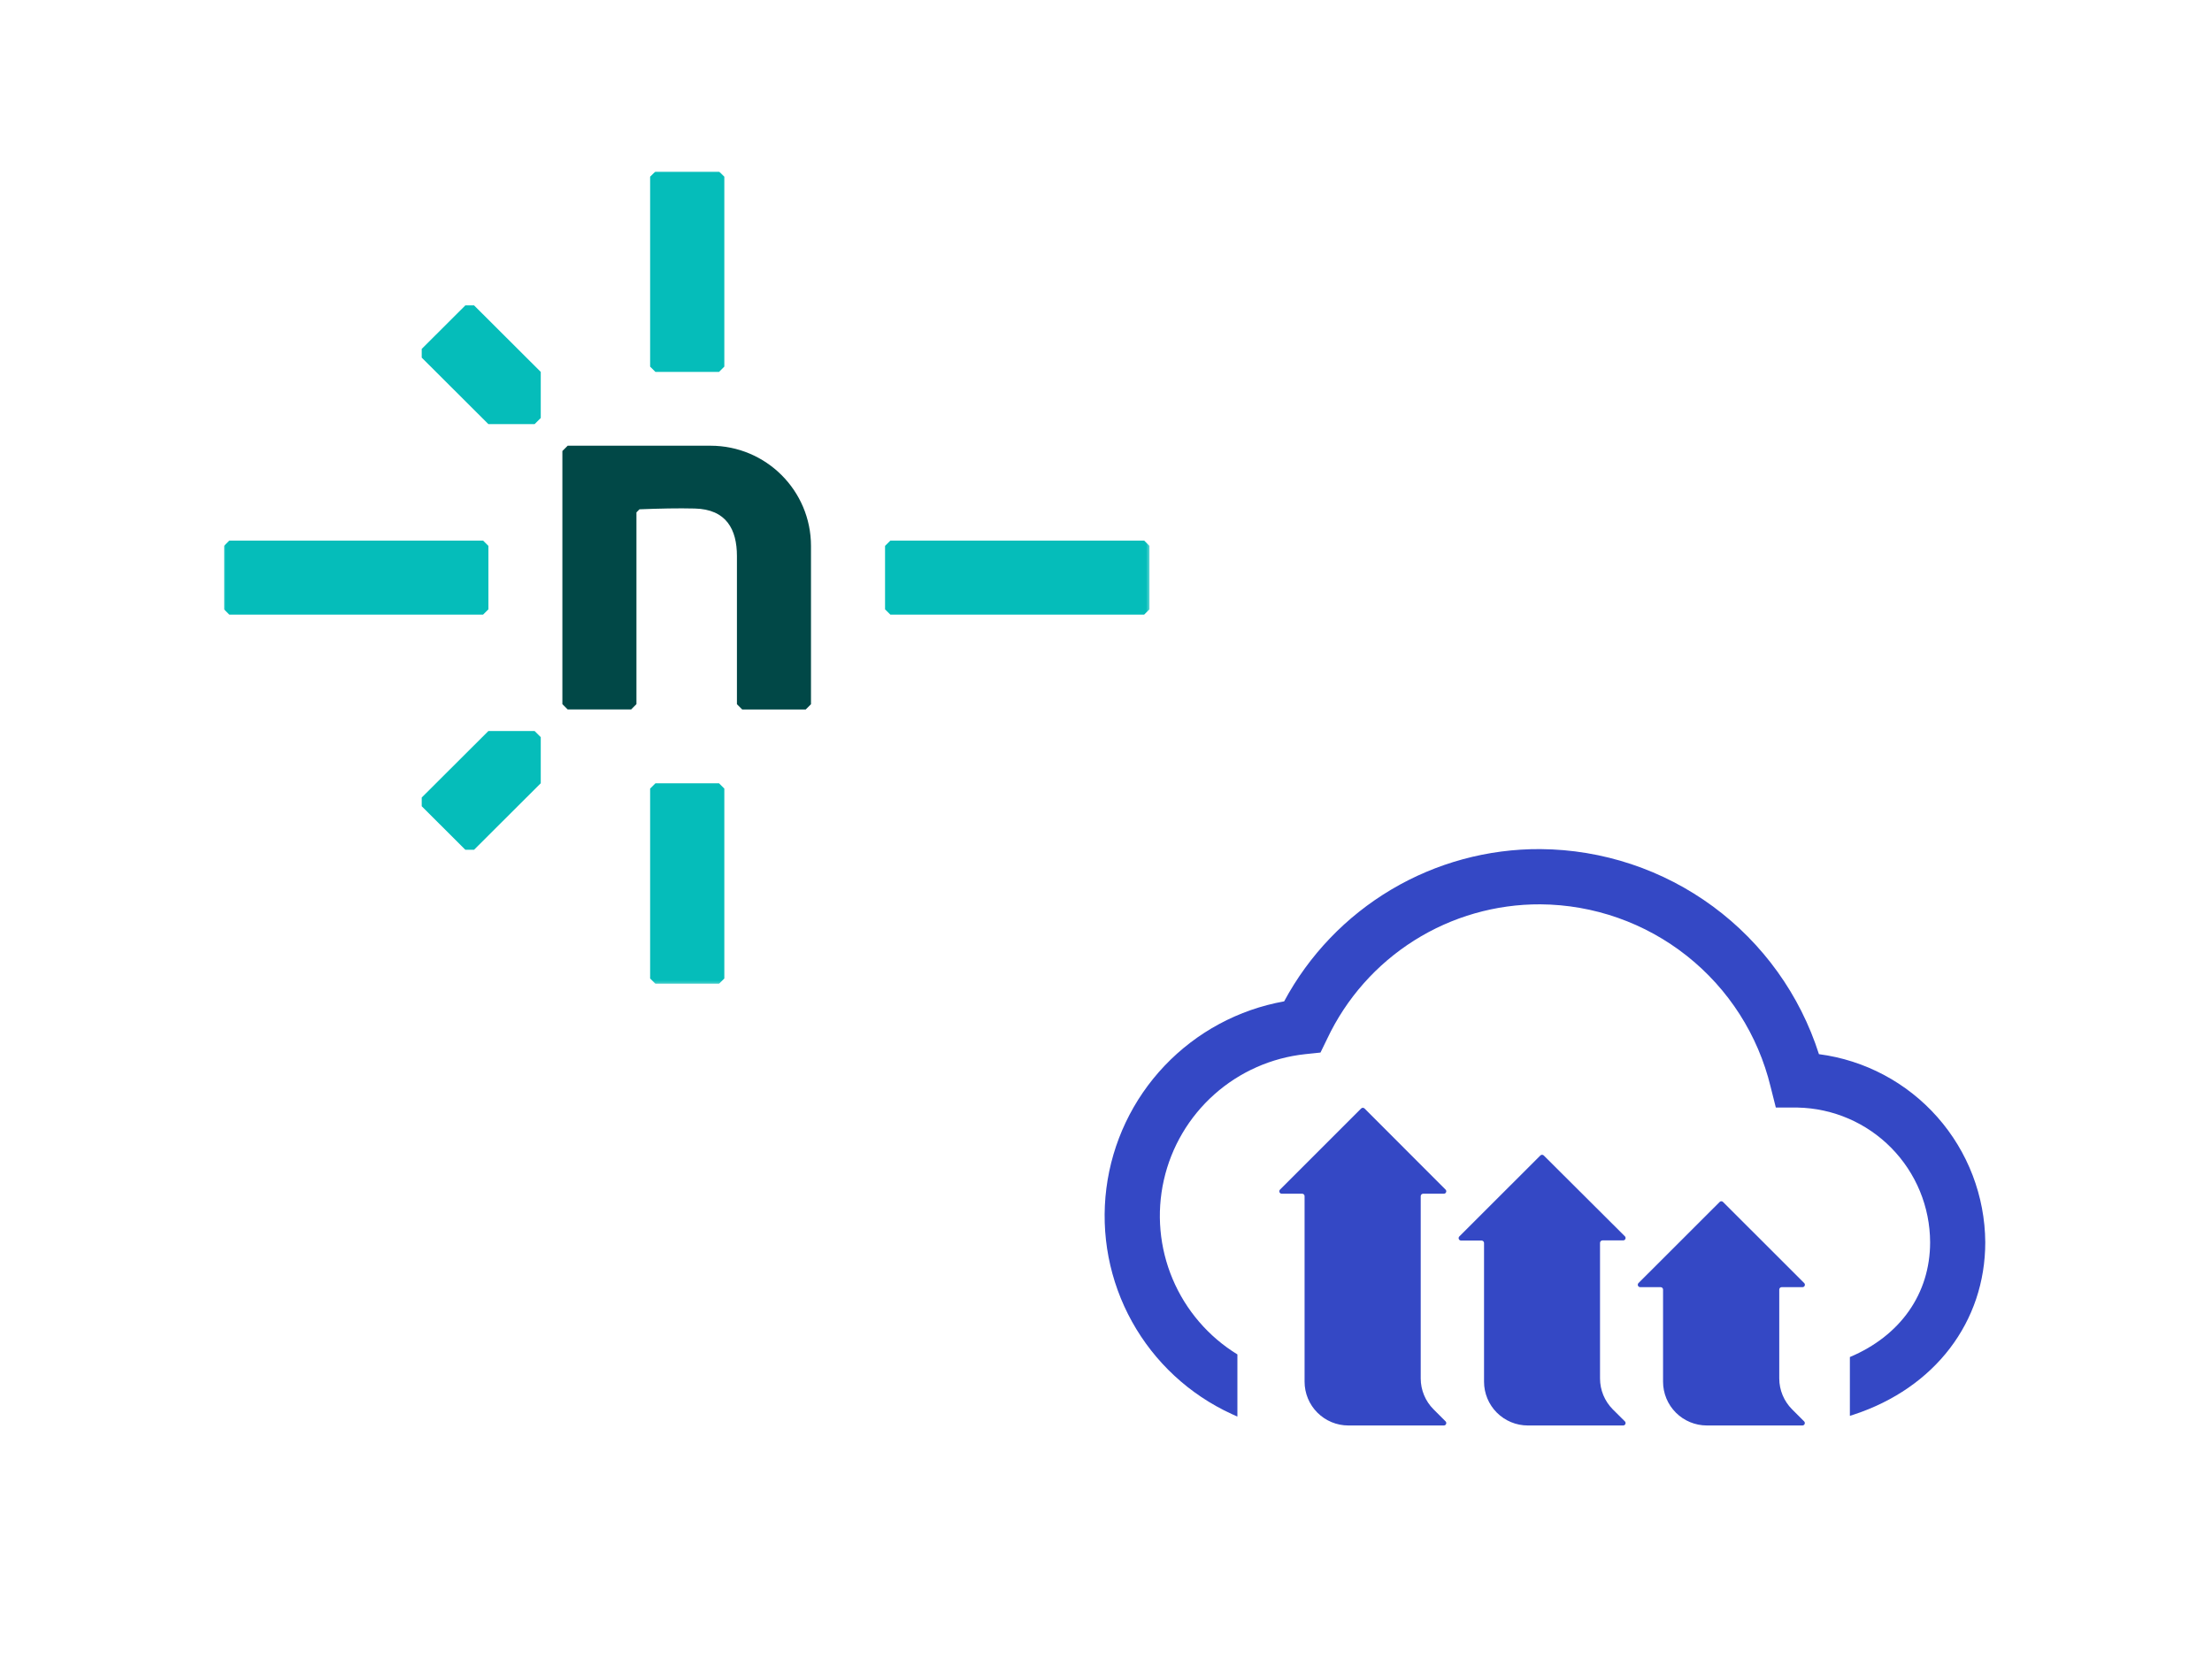 <svg xmlns="http://www.w3.org/2000/svg" width="800" height="600" fill="none" viewBox="0 0 800 600"><rect width="800" height="600" fill="#fff"/><mask id="mask0_1_2" style="mask-type:luminance" width="335" height="294" x="81" y="62" maskUnits="userSpaceOnUse"><path fill="#fff" d="M415.7 62H81V355.8H415.7V62Z"/></mask><g mask="url(#mask0_1_2)"><path fill="#05BDBA" d="M171.455 307.325H168.295L152.52 291.588V288.436L176.636 264.379H193.344L195.572 266.601V283.268L171.455 307.325Z"/><path fill="#05BDBA" d="M152.52 129.339V126.187L168.295 110.45H171.455L195.572 134.507V151.174L193.344 153.396H176.636L152.52 129.339Z"/><path fill="#014847" d="M291.389 256.601H268.438L266.521 254.689V201.097C266.521 191.562 262.765 184.171 251.238 183.913C245.306 183.758 238.52 183.913 231.267 184.197L230.179 185.308V254.663L228.262 256.575H205.311L203.394 254.663V163.112L205.311 161.2H256.963C277.038 161.2 293.306 177.427 293.306 197.453V254.689L291.389 256.601Z"/><path fill="#05BDBA" d="M174.719 222.285H82.917L81 220.373V197.427L82.917 195.515H174.719L176.636 197.427V220.373L174.719 222.285Z"/><path fill="#05BDBA" d="M413.81 222.285H322.007L320.09 220.373V197.427L322.007 195.515H413.81L415.726 197.427V220.373L413.81 222.285Z"/><path fill="#05BDBA" d="M235.126 132.595V63.912L237.043 62H260.045L261.962 63.912V132.595L260.045 134.507H237.043L235.126 132.595Z"/><path fill="#05BDBA" d="M235.126 353.888V285.206L237.043 283.294H260.045L261.962 285.206V353.888L260.045 355.8H237.043L235.126 353.888Z"/></g><path fill="#3448C5" d="M657.847 381.252C651.021 359.848 637.603 341.15 619.512 327.83C601.42 314.51 579.581 307.25 557.116 307.089C538.122 306.98 519.458 312.048 503.128 321.749C486.798 331.45 473.42 345.418 464.432 362.15C447.912 365.111 432.768 373.266 421.204 385.43C409.64 397.593 402.26 413.13 400.138 429.778C398.016 446.427 401.262 463.318 409.405 477.993C417.547 492.669 430.161 504.363 445.41 511.373L447.388 512.27H447.52V489.844C437.06 483.423 428.87 473.89 424.1 462.58C419.33 451.27 418.218 438.752 420.921 426.778C423.623 414.805 430.004 403.978 439.17 395.813C448.335 387.649 459.825 382.557 472.03 381.252L477.571 380.671L479.998 375.685C486.89 361.079 497.808 348.745 511.469 340.131C525.13 331.518 540.966 326.983 557.116 327.061C576.359 327.196 595.004 333.762 610.087 345.713C625.17 357.665 635.824 374.316 640.355 393.018L642.254 400.564H650.169C662.928 400.826 675.08 406.066 684.027 415.167C692.975 424.267 698.009 436.505 698.054 449.267C698.054 467.867 687.316 483.09 669.033 490.794V512.059L670.352 511.637C699.743 502.007 718 478.104 718 449.267C717.879 432.577 711.721 416.494 700.664 403.992C689.606 391.489 674.397 383.412 657.847 381.252Z"/><path fill="#3448C5" d="M518.438 509.684L522.818 514.064C522.936 514.186 523.016 514.339 523.048 514.506C523.081 514.672 523.063 514.845 522.999 515.002C522.934 515.159 522.825 515.293 522.685 515.389C522.545 515.485 522.381 515.538 522.211 515.542H487.649C483.451 515.542 479.424 513.874 476.456 510.905C473.487 507.936 471.819 503.91 471.819 499.712V432.593C471.819 432.362 471.727 432.141 471.564 431.977C471.401 431.814 471.179 431.722 470.948 431.722H463.561C463.389 431.724 463.221 431.675 463.077 431.581C462.933 431.487 462.82 431.353 462.752 431.195C462.684 431.037 462.665 430.862 462.696 430.693C462.728 430.524 462.808 430.368 462.928 430.245L492.266 400.907C492.347 400.825 492.444 400.759 492.55 400.715C492.656 400.67 492.771 400.647 492.886 400.647C493.001 400.647 493.116 400.67 493.222 400.715C493.329 400.759 493.425 400.825 493.506 400.907L522.818 430.245C522.936 430.367 523.016 430.52 523.048 430.687C523.081 430.853 523.063 431.026 522.999 431.183C522.934 431.34 522.825 431.474 522.685 431.57C522.545 431.666 522.381 431.719 522.211 431.722H514.718C514.485 431.722 514.26 431.813 514.093 431.976C513.925 432.138 513.828 432.36 513.821 432.593V498.551C513.832 502.726 515.491 506.727 518.438 509.684Z"/><path fill="#3448C5" d="M583.261 509.685L587.667 514.064C587.787 514.187 587.868 514.343 587.899 514.513C587.93 514.682 587.911 514.856 587.843 515.014C587.776 515.172 587.663 515.306 587.519 515.4C587.375 515.494 587.206 515.543 587.034 515.542H552.551C548.353 515.542 544.327 513.874 541.358 510.905C538.389 507.937 536.722 503.91 536.722 499.712V449.558C536.722 449.324 536.631 449.1 536.468 448.932C536.306 448.765 536.084 448.667 535.851 448.66H528.384C528.215 448.657 528.05 448.604 527.91 448.508C527.77 448.412 527.661 448.278 527.596 448.121C527.532 447.964 527.515 447.791 527.547 447.625C527.579 447.458 527.659 447.305 527.778 447.183L557.089 417.898C557.17 417.816 557.267 417.75 557.373 417.706C557.48 417.661 557.594 417.638 557.709 417.638C557.825 417.638 557.939 417.661 558.045 417.706C558.152 417.75 558.248 417.816 558.329 417.898L587.667 447.13C587.787 447.254 587.868 447.41 587.899 447.579C587.93 447.748 587.911 447.922 587.843 448.08C587.776 448.238 587.663 448.373 587.519 448.466C587.375 448.56 587.206 448.609 587.034 448.608H579.541C579.308 448.615 579.087 448.712 578.924 448.88C578.761 449.047 578.671 449.271 578.671 449.505V498.551C578.674 502.722 580.324 506.723 583.261 509.685Z"/><path fill="#3448C5" d="M648.111 509.684L652.491 514.064C652.609 514.186 652.689 514.339 652.721 514.506C652.753 514.672 652.736 514.845 652.672 515.002C652.607 515.159 652.498 515.293 652.358 515.389C652.218 515.485 652.053 515.538 651.884 515.541H617.296C613.097 515.541 609.071 513.874 606.102 510.905C603.133 507.936 601.466 503.91 601.466 499.712V466.39C601.466 466.159 601.374 465.937 601.211 465.774C601.047 465.611 600.826 465.519 600.595 465.519H593.208C593.033 465.521 592.861 465.47 592.715 465.373C592.57 465.276 592.457 465.137 592.391 464.974C592.326 464.812 592.311 464.633 592.348 464.462C592.385 464.291 592.474 464.135 592.601 464.015L621.939 434.704C622.018 434.622 622.112 434.557 622.216 434.513C622.32 434.469 622.433 434.446 622.546 434.446C622.659 434.446 622.771 434.469 622.875 434.513C622.98 434.557 623.074 434.622 623.153 434.704L652.491 464.015C652.618 464.135 652.706 464.291 652.744 464.462C652.781 464.633 652.766 464.812 652.701 464.974C652.635 465.137 652.522 465.276 652.376 465.373C652.231 465.47 652.059 465.521 651.884 465.519H644.365C644.134 465.519 643.912 465.611 643.749 465.774C643.586 465.937 643.494 466.159 643.494 466.39V498.551C643.505 502.726 645.164 506.727 648.111 509.684Z"/></svg>
